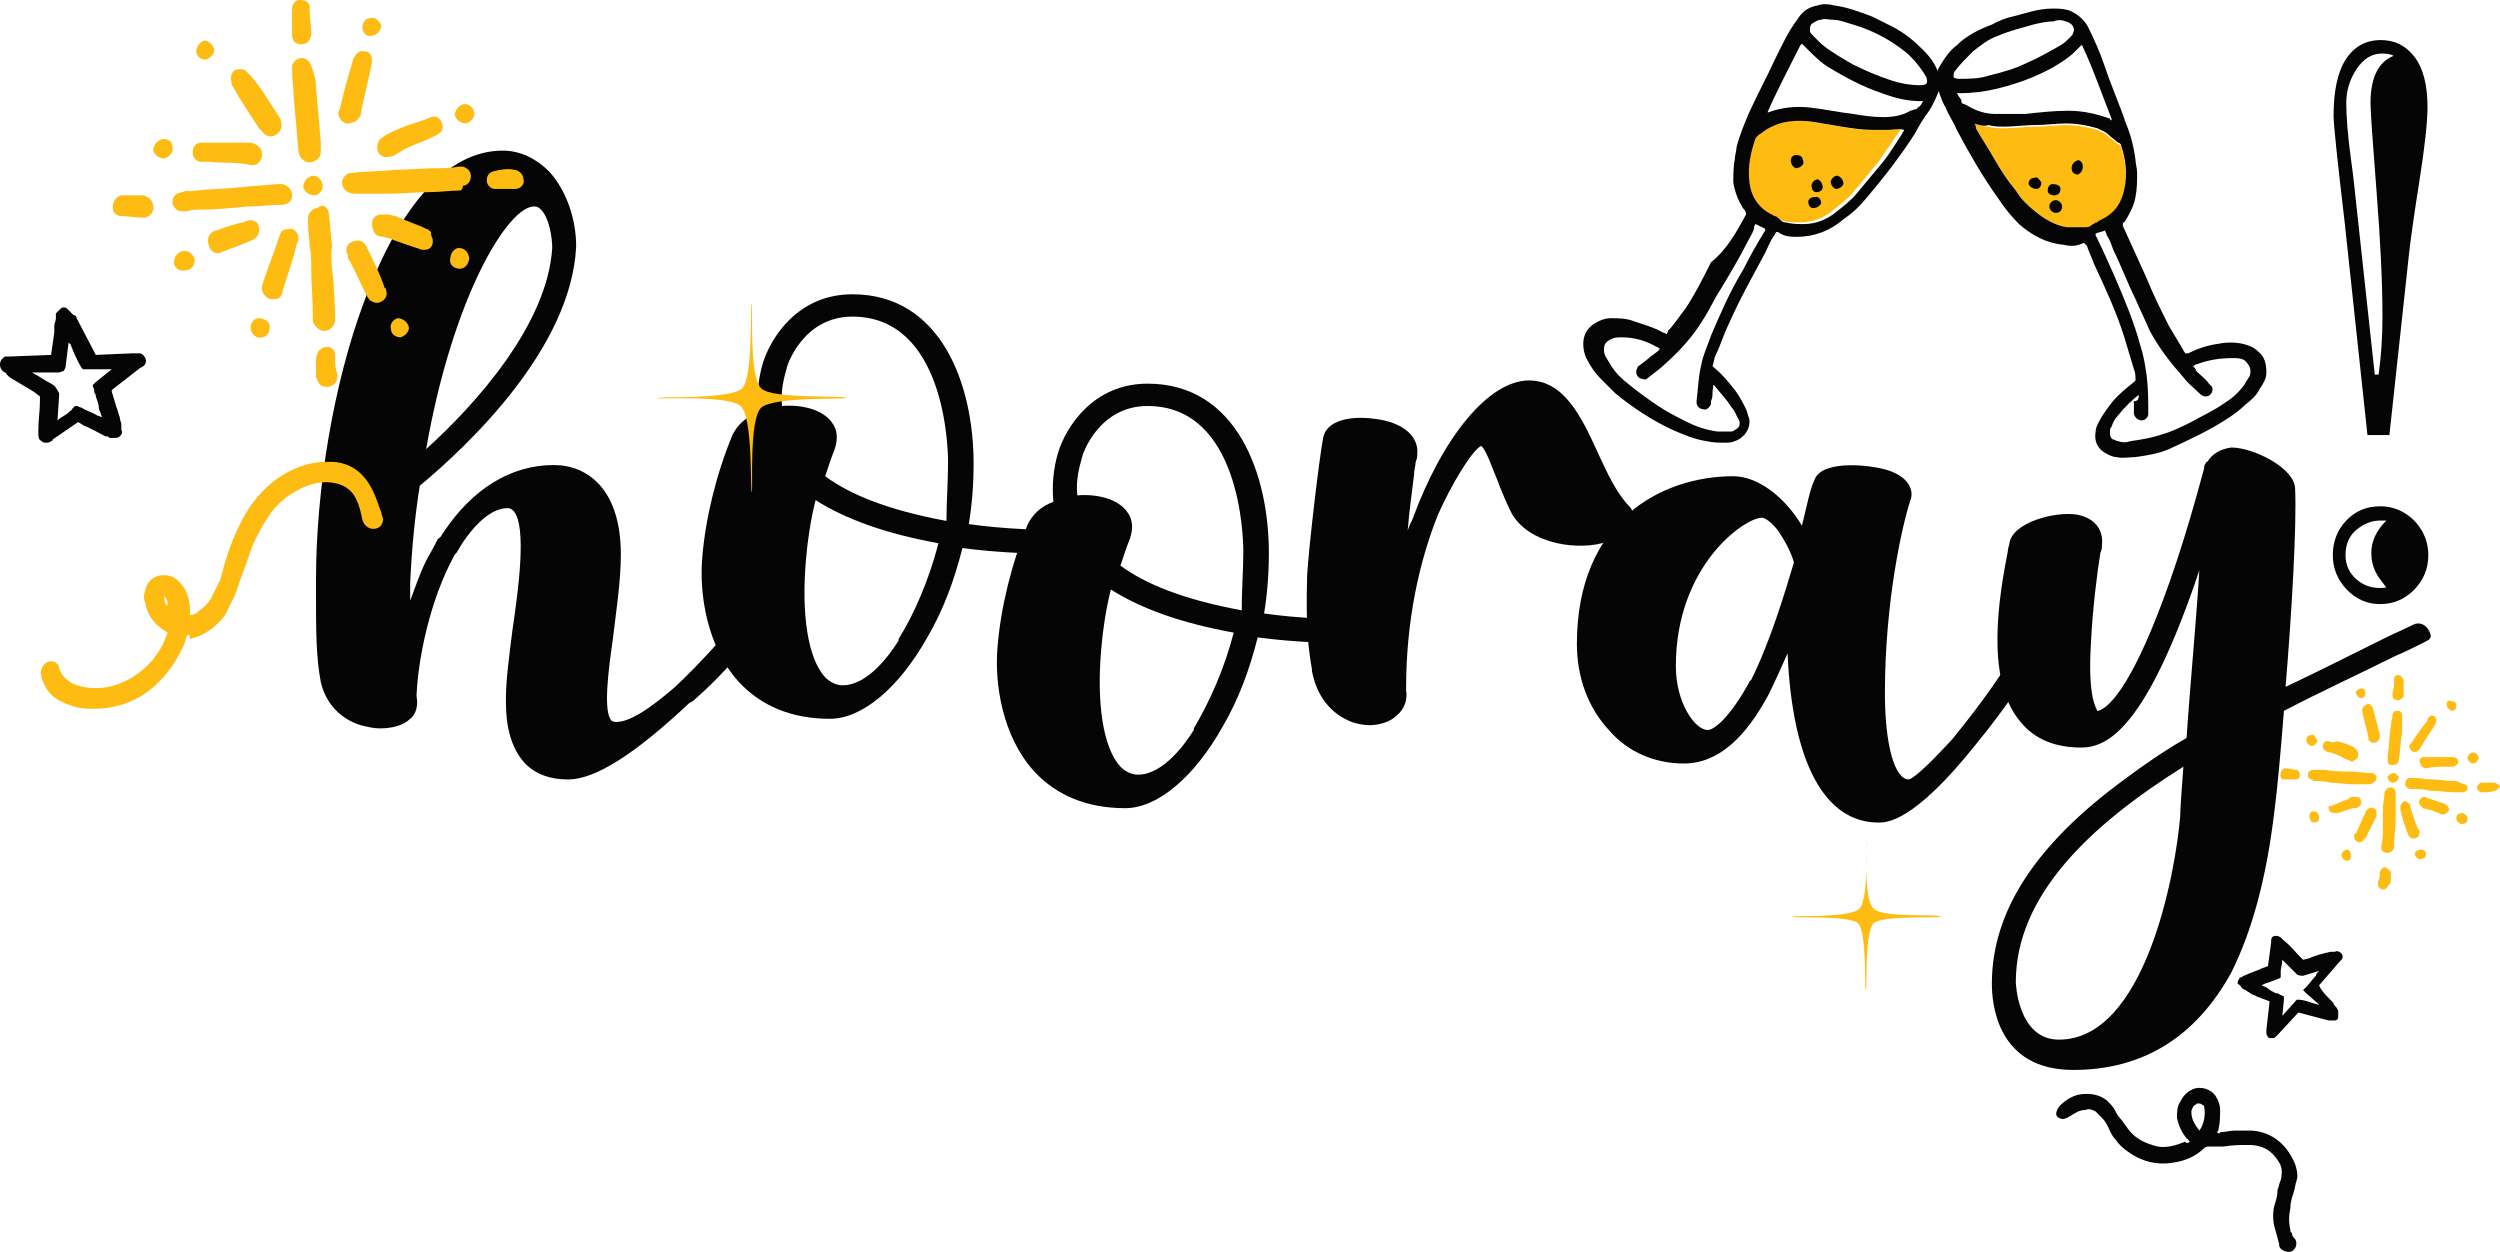 <?xml version="1.0" encoding="utf-8"?>
<!-- Generator: Adobe Illustrator 17.0.0, SVG Export Plug-In . SVG Version: 6.00 Build 0)  -->
<!DOCTYPE svg PUBLIC "-//W3C//DTD SVG 1.1//EN" "http://www.w3.org/Graphics/SVG/1.1/DTD/svg11.dtd">
<svg version="1.1" id="Layer_1" xmlns="http://www.w3.org/2000/svg" xmlns:xlink="http://www.w3.org/1999/xlink" x="0px" y="0px"
	 width="180px" height="90.136px" viewBox="10 54.932 180 90.136" enable-background="new 10 54.932 180 90.136"
	 xml:space="preserve">
<path fill="#050505" d="M65.619,99.102c-0.919,1.264-3.218,4.137-5.746,6.32l0,0l-0.23,0.115c-3.907,3.677-6.78,5.516-8.734,5.516
	c-1.264,0-2.298-0.345-3.103-1.149c-1.379-1.494-1.379-3.677-1.379-4.597c0-0.115,0-0.115,0-0.115c0-1.264,0.23-2.988,0.46-4.826
	c0.46-3.103,1.034-7.469,0.115-8.619c-0.115-0.115-0.23-0.23-0.46-0.23c-1.379,0-2.758,1.609-3.677,3.218l-0.115,0.115
	c-1.839,3.333-2.643,7.584-2.758,10.113c0,0,0,0,0,0.115c0.115,0.575,0,1.264-0.46,1.609c-0.46,0.46-1.264,0.689-2.183,0.689
	c-0.46,0-0.919-0.115-1.379-0.23c-1.494-0.46-2.528-1.609-2.873-3.103c-0.345-1.839-0.345-3.677-0.345-6.55v-0.804
	c0-6.55,1.264-14.135,3.447-19.995c2.643-7.125,6.09-10.917,9.998-10.917c1.264,0,2.413,0.575,3.333,1.494
	c1.264,1.379,1.954,3.447,1.954,5.401c-0.345,7.355-7.814,14.364-11.262,17.237c-0.345,2.183-0.575,4.482-0.689,7.01
	c0,0.345,0,0.804,0,1.264c0.345-0.919,0.689-1.954,1.149-2.873c0.23-0.46,0.46-0.804,0.689-1.264c0-0.115,0.115-0.115,0.115-0.23
	c0,0,0-0.115,0.115-0.115l0.115-0.115c0.115-0.115,0.115-0.23,0.23-0.345c2.068-3.103,4.826-4.826,7.929-4.826
	c2.413,0,4.826,1.724,4.826,6.435c0,1.954-0.345,4.137-0.575,6.09c-0.345,2.413-0.689,5.171-0.115,5.861
	c0,0,0.115,0.115,0.345,0.115c1.034,0,2.528-1.034,4.252-2.528c1.839-1.724,3.907-4.022,5.631-6.205
	c0.345-0.345,0.804-0.46,1.264-0.115C65.849,98.183,65.849,98.757,65.619,99.102z M40.682,87.266
	c3.562-3.218,8.734-8.963,9.078-14.479l0,0c0-0.804-0.23-2.183-0.804-2.758c-0.23-0.23-0.345-0.23-0.46-0.23
	C46.658,69.684,42.636,76.119,40.682,87.266z"/>
<path fill="#050505" d="M88.947,93.931c0,0.46-0.345,0.919-0.919,0.919c-3.218,0-6.205-0.115-8.734-0.46
	c-0.575,2.298-1.379,4.482-2.528,6.435c-2.068,3.677-4.712,5.861-7.01,5.861c-2.758,0-4.941-0.919-6.55-2.643
	c-2.298-2.528-2.873-6.32-2.643-8.963c0.23-2.873,1.034-6.09,2.183-8.848c0.345-0.689,0.919-1.264,1.839-1.609
	c-0.115-1.149,0-2.413,0.345-3.562c0.575-1.839,2.528-4.941,6.435-4.941c6.435,0,8.734,6.55,8.734,12.181
	c0,1.494-0.115,2.988-0.345,4.367c2.413,0.345,5.171,0.46,8.389,0.46C88.602,93.127,88.947,93.471,88.947,93.931z M78.26,88.185
	c0-1.034-0.23-10.457-6.895-10.457c-3.562,0-4.712,3.562-4.712,3.677c-0.23,0.804-0.46,1.724-0.345,2.758
	c1.379-0.115,2.873,0.23,3.562,1.149c0.46,0.575,0.46,1.264,0.23,1.954c-0.23,0.575-0.46,1.264-0.689,1.954
	c1.724,1.264,4.367,2.413,8.734,3.218C78.145,91.058,78.26,89.679,78.26,88.185z M77.57,94.046
	c-3.792-0.689-6.665-1.724-8.848-3.103c-0.345,1.379-0.575,2.873-0.689,4.252c-0.345,3.907,0.115,7.125,1.379,8.504
	c0.345,0.345,0.804,0.575,1.264,0.575c1.839,0,3.447-2.298,4.022-3.218c0,0,0,0,0-0.115C75.846,99.102,76.881,96.689,77.57,94.046z"
	/>
<path fill="#050505" d="M110.206,100.366c0,0.46-0.345,0.919-0.919,0.919c-3.218,0-6.205-0.115-8.734-0.46
	c-0.575,2.298-1.379,4.482-2.528,6.435c-2.068,3.677-4.712,5.861-7.01,5.861c-2.758,0-4.941-0.919-6.55-2.643
	c-2.298-2.528-2.873-6.32-2.643-8.963c0.23-2.873,1.034-6.09,2.183-8.848c0.345-0.689,0.919-1.264,1.839-1.609
	c-0.115-1.149,0-2.413,0.345-3.562c0.575-1.839,2.528-4.941,6.435-4.941c6.435,0,8.734,6.55,8.734,12.181
	c0,1.494-0.115,2.988-0.345,4.367c2.413,0.345,5.171,0.46,8.389,0.46C109.746,99.447,110.206,99.907,110.206,100.366z
	 M99.519,94.621c0-1.034-0.23-10.457-6.895-10.457c-3.562,0-4.712,3.562-4.712,3.677c-0.23,0.804-0.46,1.724-0.345,2.758
	c1.379-0.115,2.873,0.23,3.562,1.149c0.46,0.575,0.46,1.264,0.23,1.954c-0.23,0.575-0.46,1.264-0.689,1.954
	c1.724,1.264,4.367,2.413,8.734,3.218C99.404,97.379,99.519,96,99.519,94.621z M98.829,100.481
	c-3.792-0.689-6.665-1.724-8.848-3.103c-0.345,1.379-0.575,2.873-0.689,4.252c-0.345,3.907,0.115,7.125,1.379,8.504
	c0.345,0.345,0.804,0.575,1.264,0.575c1.839,0,3.447-2.298,4.022-3.218c0,0,0,0,0-0.115
	C97.106,105.423,98.14,103.124,98.829,100.481z"/>
<path fill="#050505" d="M125.719,93.931c-1.954,0.689-5.631,0.23-6.895-2.068c-0.345-0.689-0.689-1.494-1.034-2.413
	c-0.345-0.804-0.804-2.183-1.149-2.413c-0.689,0.345-2.183,2.873-3.103,4.941c-1.379,3.447-2.298,7.699-2.298,12.526
	c0,0,0,0,0,0.115c0.115,0.689-0.115,1.379-0.689,1.839c-0.46,0.46-1.264,0.689-1.954,0.689c-0.46,0-0.919-0.115-1.264-0.23
	c-1.494-0.575-2.528-1.839-2.873-3.677v-0.115c-0.23-1.379-0.46-2.758-0.345-6.78c0.115-1.954,0.804-7.929,1.149-9.883
	c0.23-1.264,1.954-1.609,3.677-1.379c2.068,0.23,3.218,1.264,3.103,2.528c0,0.115,0,0.345-0.115,0.575
	c0,0.23-0.115,0.575-0.115,0.919c-0.115,1.034-0.345,2.528-0.46,4.022c0.115-0.345,0.23-0.575,0.345-0.804l0,0l0,0
	c2.183-5.976,5.516-9.998,8.389-9.998c2.528,0,3.792,2.643,4.941,5.171c0.689,1.494,1.379,2.988,2.298,3.907
	c0.115,0.115,0.23,0.345,0.23,0.46C127.558,92.552,126.983,93.471,125.719,93.931z"/>
<path fill="#050505" d="M156.861,101.975c-0.46,0.919-2.413,3.907-4.597,6.55c-4.482,5.631-6.435,5.631-7.01,5.631
	c-3.907,0-6.205-4.367-6.55-12.181c-0.46,1.034-0.919,2.068-1.379,2.988c-1.609,2.988-3.562,4.941-6.09,4.941
	c-2.068,0-4.022-0.804-5.401-2.413c-1.494-1.609-2.298-3.792-2.298-6.205c0-8.848,6.09-12.066,11.262-12.066
	c1.839,0,3.792,1.609,4.941,3.562c0.345-1.379,0.575-2.643,0.919-3.333c0.575-1.494,4.367-1.034,5.516-0.575
	c1.724,0.689,1.494,1.839,1.379,2.068c-0.575,1.724-1.839,7.24-1.839,13.905c0,3.677,0.689,6.205,1.724,6.205
	c0.46-0.115,1.839-1.494,3.103-2.873c2.183-2.643,4.252-5.631,4.826-6.895c0.23-0.46,0.689-0.575,1.149-0.345
	C156.976,100.941,157.091,101.515,156.861,101.975z M139.164,95.425L139.164,95.425c-0.23-0.804-0.689-1.609-1.149-2.298
	c-0.46-0.575-0.919-0.919-1.149-0.919c-1.264,0-6.205,3.447-6.205,10.687c0,2.643,1.379,4.597,2.298,4.597
	c0.46,0,1.609-0.919,2.988-3.447c0,0,0-0.115,0.115-0.115l0,0C137.441,101.171,138.475,97.723,139.164,95.425z"/>
<path fill="#050505" d="M184.556,101.171c-0.689,0.345-1.379,0.689-2.183,1.034c-2.528,1.264-5.286,2.528-7.929,3.907
	c-0.23,2.873-0.46,5.516-0.689,7.24c-0.575,4.826-1.609,8.619-3.103,11.606c-2.528,4.597-6.32,7.01-11.377,7.01
	c-5.516,0-5.861-4.826-5.861-6.205c0-5.171,3.103-9.998,9.538-14.709c1.379-1.034,2.873-2.068,4.482-2.988
	c0.23-3.562,0.689-8.274,0.919-12.066c-3.792,11.262-6.55,12.756-8.504,12.756c-1.839,0-3.333-0.575-4.367-1.839
	c-2.643-3.103-1.494-9.308-0.919-12.296c0-0.23,0.115-0.46,0.115-0.575c0.23-1.494,3.218-2.298,4.826-2.068
	c1.264,0.23,1.954,1.034,1.839,2.183c0,0.115,0,0.345-0.115,0.575c-0.23,1.379-0.575,4.137-0.689,6.665
	c-0.23,3.907,0.46,4.597,0.46,4.712c0.23,0,1.609-0.345,3.907-5.861l0,0c1.149-2.758,2.413-6.435,3.792-11.606
	c0-0.115,0-0.23,0.115-0.345l0,0c0,0,0-0.115,0.115-0.115l0,0c0.345-0.575,0.919-0.919,1.724-1.034c1.609,0,4.597,1.494,4.597,2.988
	c0.115,2.643-0.23,8.734-0.689,14.249c2.413-1.149,4.712-2.298,7.01-3.447c0.689-0.345,1.494-0.689,2.183-1.034
	c0.46-0.23,0.919,0,1.149,0.46C185.13,100.826,185.016,100.941,184.556,101.171z M167.204,110.134
	c-6.78,4.252-12.066,9.308-12.066,15.514c0,0,0.115,4.137,3.103,4.137c6.205,0,8.389-11.951,8.734-16.088
	C166.974,113.122,167.089,111.743,167.204,110.134z"/>
<g>
	<path fill="#050505" d="M181.372,91.385c0.628,0,1.205,0.157,1.733,0.471c0.526,0.314,0.946,0.74,1.261,1.275
		c0.313,0.536,0.471,1.128,0.471,1.774c0,0.961-0.338,1.788-1.012,2.481c-0.674,0.692-1.493,1.04-2.453,1.04
		c-0.943,0-1.746-0.352-2.412-1.054c-0.665-0.701-0.998-1.524-0.998-2.467c0-0.98,0.323-1.811,0.97-2.495
		C179.578,91.727,180.392,91.385,181.372,91.385z M183.423,73.451l-1.386,12.806h-1.58l-1.636-15.273
		c-0.535-4.546-0.804-7.114-0.804-7.706c0-1.829,0.301-3.196,0.901-4.102s1.436-1.359,2.508-1.359c0.999,0,1.807,0.407,2.426,1.22
		c0.618,0.814,0.928,2.014,0.928,3.603c0,1.091-0.199,2.893-0.596,5.406C183.788,70.559,183.534,72.36,183.423,73.451z
		 M181.815,92.411h-0.443c-0.591,0-1.155,0.218-1.691,0.651c-0.536,0.434-0.804,1.049-0.804,1.844c0,0.72,0.282,1.316,0.845,1.788
		s1.261,0.652,2.093,0.541c-0.111-0.148-0.264-0.351-0.457-0.61c-0.194-0.258-0.347-0.544-0.458-0.858
		c-0.111-0.314-0.166-0.656-0.166-1.026C180.734,93.908,181.095,93.131,181.815,92.411z M180.983,81.904h0.277
		c0.185-1.33,0.277-2.716,0.277-4.158c0-2.439-0.144-5.47-0.43-9.092c-0.286-3.621-0.43-5.719-0.43-6.292
		c0-1.829,0.554-2.966,1.663-3.409c-0.166-0.111-0.452-0.166-0.858-0.166c-0.703,0-1.303,0.37-1.802,1.109
		c-0.498,0.74-0.749,1.562-0.749,2.467c0,0.462,0.028,1.04,0.083,1.733c0.056,0.694,0.139,1.442,0.25,2.246
		c0.11,0.804,0.184,1.39,0.221,1.76L180.983,81.904z"/>
</g>
<g>
	<g>
		<g>
			<path fill="#FEBB12" d="M144.91,120.362c0.689,0.689,4.826,0.345,4.826,0.575c0,0.115-4.137-0.115-4.826,0.46
				c-0.689,0.689-0.46,4.826-0.575,4.826c-0.115,0,0.115-4.252-0.575-4.826s-4.712-0.345-4.712-0.46s4.137,0.115,4.826-0.575
				c0.689-0.689,0.46-4.826,0.575-4.826C144.451,115.535,144.106,119.672,144.91,120.362z"/>
		</g>
	</g>
</g>
<g>
	<g>
		<g>
			<path fill="#FEBB12" d="M64.814,82.899c0.804,0.804,6.09,0.46,6.09,0.689c0,0.115-5.171-0.115-6.09,0.689
				c-0.919,0.804-0.575,6.09-0.689,6.09s0.115-5.401-0.804-6.205c-0.919-0.804-5.976-0.46-5.976-0.575s5.286,0.115,6.09-0.689
				c0.804-0.804,0.575-6.09,0.689-6.09S63.895,82.095,64.814,82.899z"/>
		</g>
	</g>
</g>
<path fill="#FEBB12" d="M161.113,70.948c1.034-0.46,1.609-1.149,1.839-2.298c0.23-1.034,0.115-2.068-0.23-3.103
	c0-0.115-0.115-0.23-0.23-0.23c-0.23-0.23-0.46-0.345-0.689-0.575c-0.23-0.23-0.575-0.345-0.804-0.46
	c-0.804-0.23-1.494-0.345-2.298-0.345c-0.689,0-1.379,0.115-2.183,0.115c-0.689,0-1.494,0.115-2.183,0.115
	c-0.345,0-0.804,0-1.149-0.115c-0.345,0-0.689-0.115-1.034-0.23c0.115,0.115,0.115,0.23,0.115,0.345
	c0.46,0.804,0.919,1.494,1.379,2.298c0.46,0.804,0.919,1.494,1.494,2.183c0.345,0.575,0.804,1.034,1.379,1.494
	c0.689,0.575,1.494,1.034,2.298,1.149c0.46,0,0.919,0,1.264,0c0.115,0,0.345,0,0.46-0.115c0.115-0.115,0.23-0.115,0.345-0.23
	C160.883,70.948,160.998,70.948,161.113,70.948z"/>
<path fill="#050505" d="M162.837,71.178c0.575,1.264,1.149,2.528,1.724,3.792c0.46,1.149,1.034,2.298,1.609,3.447
	c0.345,0.575,0.689,1.149,1.034,1.724c0,0.115,0.115,0.115,0.115,0.23c0.115,0,0.115,0,0.23,0c0.689-0.345,1.379-0.575,2.183-0.689
	c0.575-0.115,1.149-0.115,1.724,0c0.46,0.115,0.804,0.23,1.149,0.575c0.46,0.345,0.575,0.919,0.575,1.494
	c0,0.46-0.23,0.804-0.46,1.149c-0.23,0.46-0.575,0.804-1.034,1.149c-0.345,0.345-0.804,0.689-1.149,0.919
	c-1.379,0.919-2.873,1.609-4.367,2.298c-0.804,0.345-1.609,0.46-2.413,0.575c-0.46,0-0.919,0.115-1.379,0
	c-0.23,0-0.46-0.115-0.689-0.23c-0.689-0.345-0.919-0.919-0.804-1.609c0-0.23,0.115-0.46,0.23-0.689
	c0.23-0.46,0.575-0.919,0.919-1.379c0.46-0.575,1.034-1.034,1.609-1.494l0.115-0.115c0-0.23,0-0.575-0.115-0.804
	c-0.23-0.804-0.46-1.494-0.689-2.298c-0.575-1.839-1.379-3.562-2.183-5.286c-0.115-0.345-0.345-0.804-0.46-1.149
	c0-0.115-0.115-0.23-0.23-0.345c-0.115,0-0.115,0-0.115,0c-0.46,0.23-0.919,0.23-1.379,0.115c-1.264-0.115-2.298-0.689-3.218-1.494
	c-0.575-0.575-1.034-1.149-1.494-1.839c-1.149-1.609-2.068-3.218-2.988-4.941c-0.23-0.575-0.575-1.034-0.804-1.609
	c-0.345-0.575-0.46-1.149-0.689-1.724c0-0.115,0-0.23,0-0.345c0-0.345,0.115-0.689,0.345-1.034c0.345-0.575,0.689-1.034,1.149-1.379
	c0.689-0.689,1.609-1.149,2.528-1.494c0.46-0.23,0.919-0.46,1.494-0.575c0.919-0.23,1.839-0.575,2.873-0.575
	c0.345,0,0.689,0,1.149,0.115c0.575,0.23,1.034,0.575,1.379,1.149c0.46,0.919,0.919,1.954,1.264,2.988
	c0.46,1.379,1.034,2.643,1.494,4.022c0.345,0.804,0.575,1.724,0.689,2.643c0,0.23,0.115,0.575,0.115,0.919
	c0,0.575,0,1.149-0.115,1.724c-0.115,0.689-0.46,1.264-0.804,1.839C162.952,70.833,162.837,70.948,162.837,71.178L162.837,71.178z
	 M152.15,63.823c0.115,0.115,0.115,0.23,0.115,0.345c0.46,0.804,0.919,1.494,1.379,2.298c0.46,0.804,0.919,1.494,1.494,2.183
	c0.345,0.575,0.804,1.034,1.379,1.494c0.689,0.575,1.494,1.034,2.298,1.149c0.46,0,0.919,0,1.264,0c0.115,0,0.345,0,0.46-0.115
	c0.115-0.115,0.23-0.115,0.345-0.23c0.115,0,0.115,0,0.23-0.115c1.034-0.46,1.609-1.149,1.839-2.298
	c0.23-1.034,0.115-2.068-0.23-3.103c0-0.115-0.115-0.23-0.23-0.23c-0.23-0.23-0.46-0.345-0.689-0.575
	c-0.23-0.23-0.575-0.345-0.804-0.46c-0.804-0.23-1.494-0.345-2.298-0.345c-0.689,0-1.379,0.115-2.183,0.115
	c-0.689,0-1.494,0.115-2.183,0.115c-0.345,0-0.804,0-1.149-0.115C152.839,64.053,152.495,63.938,152.15,63.823z M163.986,83.359
	L163.986,83.359c-0.575,0.46-1.034,0.919-1.494,1.494c-0.23,0.23-0.345,0.46-0.46,0.804c-0.115,0.115-0.115,0.23-0.115,0.345
	c0,0.23,0,0.46,0.23,0.575c0.115,0,0.23,0.115,0.345,0.115c0.345,0.115,0.575,0.115,0.919,0c0.804-0.115,1.494-0.23,2.183-0.46
	c0.804-0.23,1.494-0.575,2.183-0.919c0.804-0.46,1.609-0.804,2.413-1.379c0.575-0.345,1.034-0.804,1.379-1.264
	c0.115-0.23,0.23-0.345,0.345-0.575c0.115-0.115,0.115-0.345,0.115-0.46c0-0.23-0.115-0.46-0.345-0.689s-0.575-0.23-0.919-0.23
	c-0.919,0-1.724,0.115-2.643,0.46c-0.115,0-0.115,0.115-0.23,0.115c0.115,0.115,0.23,0.23,0.23,0.345
	c0.345,0.345,0.689,0.575,0.919,0.919c0.115,0.115,0.115,0.115,0.23,0.23c0.115,0.345-0.115,0.689-0.46,0.689
	c-0.23,0-0.345-0.115-0.46-0.23c-0.345-0.345-0.804-0.689-1.149-1.149c-0.919-1.034-1.724-2.068-2.413-3.333
	c-0.345-0.804-0.689-1.494-1.034-2.298c-0.575-1.149-1.034-2.413-1.609-3.562c-0.115-0.345-0.23-0.689-0.46-1.034
	c0-0.115-0.115-0.23-0.115-0.345c-0.23,0.115-0.46,0.115-0.689,0.23v0.115c0.46,0.919,0.919,1.954,1.379,2.988
	c0.689,1.609,1.379,3.218,1.839,4.941c0.23,0.689,0.345,1.379,0.46,2.183c0.115,0.919,0.115,1.839,0.115,2.643v0.115
	c0,0.23-0.23,0.46-0.46,0.46c-0.23,0-0.46-0.115-0.575-0.46c0-0.115,0-0.115,0-0.23c0-0.23,0-0.46,0-0.689
	C163.986,83.819,163.986,83.589,163.986,83.359z M162.033,63.594c0-0.115,0-0.115,0-0.115c-0.689-1.724-1.264-3.447-2.068-5.171
	c0,0,0-0.115-0.115-0.115c-0.115,0.115-0.345,0.345-0.46,0.46c-0.46,0.46-1.034,0.804-1.609,1.149
	c-1.264,0.689-2.528,1.149-3.907,1.494c-0.919,0.23-1.839,0.345-2.758,0.345c0,0-0.115,0-0.23,0c0.115,0.115,0.115,0.23,0.23,0.345
	c0.115,0.115,0.115,0.23,0.115,0.345c0.115,0.115,0.345,0.115,0.46,0.23c0.575,0.345,1.264,0.575,1.954,0.575
	c0.689,0,1.379,0,2.183,0c1.034-0.115,2.068-0.23,3.103-0.23s2.068,0.23,2.988,0.575C161.918,63.594,162.033,63.594,162.033,63.594z
	 M150.656,60.491c0.115,0.115,0.345,0.115,0.46,0.115c0.689,0,1.379,0,2.068-0.23c0.919-0.23,1.839-0.46,2.758-0.919
	c0.804-0.345,1.609-0.804,2.413-1.264c0.23-0.115,0.46-0.345,0.689-0.575c0.115-0.115,0.23-0.23,0.23-0.345
	c0.115-0.23,0-0.46-0.115-0.575c-0.115-0.115-0.345-0.23-0.46-0.23c-0.23-0.115-0.575-0.115-0.804,0c-0.46,0-1.034,0.115-1.494,0.23
	c-0.804,0.23-1.724,0.46-2.528,0.804c-0.689,0.23-1.264,0.689-1.839,1.149c-0.46,0.46-0.919,0.919-1.264,1.379
	C150.656,60.146,150.656,60.261,150.656,60.491z"/>
<path fill="#050505" d="M159.964,66.926c0,0.23-0.115,0.46-0.345,0.575c-0.23,0-0.46-0.115-0.46-0.46c0-0.23,0.115-0.46,0.46-0.575
	C159.734,66.466,159.964,66.581,159.964,66.926z"/>
<path fill="#050505" d="M156.976,68.075c0,0.23-0.115,0.46-0.345,0.46s-0.46-0.115-0.575-0.345c0-0.23,0.115-0.46,0.46-0.46
	C156.632,67.616,156.861,67.845,156.976,68.075z"/>
<path fill="#050505" d="M158.47,69.799c0,0.23-0.115,0.46-0.46,0.46c-0.23,0-0.46-0.23-0.46-0.46c0-0.23,0.23-0.46,0.46-0.46
	S158.47,69.569,158.47,69.799z"/>
<path fill="#050505" d="M158.355,68.535c0,0.23-0.115,0.46-0.46,0.46c-0.23,0-0.46-0.115-0.46-0.345c0-0.23,0.115-0.46,0.345-0.46
	C158.125,68.19,158.355,68.305,158.355,68.535z"/>
<path fill="#FEBB12" d="M137.441,70.373c-1.034-0.46-1.494-1.264-1.609-2.413c-0.115-1.034,0.115-2.068,0.46-3.103
	c0-0.115,0.115-0.23,0.23-0.23c0.23-0.115,0.46-0.345,0.689-0.46c0.23-0.23,0.575-0.345,0.804-0.345
	c0.804-0.23,1.609-0.23,2.413-0.115c0.689,0.115,1.379,0.23,2.068,0.345c0.689,0.115,1.379,0.23,2.183,0.23c0.345,0,0.804,0,1.149,0
	c0.345,0,0.689-0.115,1.034-0.115c-0.115,0.115-0.115,0.23-0.115,0.23c-0.46,0.689-1.034,1.494-1.494,2.183
	c-0.575,0.689-1.149,1.379-1.724,2.068c-0.46,0.575-0.919,0.919-1.494,1.379c-0.689,0.575-1.494,0.919-2.413,0.919
	c-0.46,0-0.919,0-1.264-0.115c-0.115,0-0.345-0.115-0.46-0.23c-0.115-0.115-0.23-0.115-0.345-0.23
	C137.556,70.373,137.556,70.373,137.441,70.373z"/>
<g>
	<path fill="#050505" d="M135.717,70.373c0-0.23-0.115-0.345-0.23-0.46c-0.345-0.575-0.575-1.149-0.689-1.839
		c0-0.575,0-1.149,0.115-1.724c0-0.23,0.115-0.575,0.115-0.804c0.23-0.919,0.575-1.724,0.919-2.528
		c0.575-1.264,1.264-2.528,1.839-3.792c0.46-0.919,0.919-1.954,1.609-2.873c0.345-0.575,0.804-0.919,1.494-1.034
		c0.345-0.115,0.689-0.115,1.149,0c0.919,0.115,1.839,0.46,2.758,0.804c0.46,0.23,0.919,0.46,1.379,0.689
		c0.919,0.46,1.609,1.034,2.298,1.724c0.46,0.46,0.804,0.919,1.034,1.494c0.23,0.345,0.23,0.689,0.23,1.034
		c0,0.115,0,0.23-0.115,0.345c-0.23,0.575-0.46,1.149-0.804,1.609c-0.345,0.46-0.689,1.034-0.919,1.494
		c-1.034,1.609-2.183,3.103-3.447,4.597c-0.46,0.575-1.034,1.149-1.724,1.609c-0.919,0.804-2.068,1.264-3.333,1.264
		c-0.46,0-0.919,0-1.379-0.345H137.9c-0.115,0.115-0.115,0.23-0.23,0.345c-0.23,0.345-0.345,0.689-0.575,1.149
		c-0.919,1.724-1.839,3.333-2.643,5.171c-0.345,0.689-0.575,1.494-0.919,2.183c-0.115,0.23-0.115,0.46-0.23,0.804l0.115,0.115
		c0.575,0.46,1.034,1.034,1.494,1.609c0.345,0.46,0.575,0.919,0.804,1.379c0.115,0.23,0.115,0.46,0.23,0.689
		c0.115,0.689-0.345,1.379-1.034,1.609c-0.23,0.115-0.46,0.115-0.689,0.115c-0.46,0-0.919,0-1.379-0.115
		c-0.804-0.115-1.609-0.46-2.413-0.804c-1.494-0.689-2.873-1.609-4.137-2.643c-0.345-0.345-0.689-0.689-1.034-1.034
		s-0.689-0.804-0.919-1.264c-0.23-0.345-0.345-0.804-0.345-1.264c0-0.575,0.23-1.034,0.689-1.379c0.345-0.23,0.804-0.46,1.264-0.46
		c0.575,0,1.149,0,1.724,0.23c0.689,0.23,1.494,0.46,2.068,0.804c0,0,0.115,0,0.23,0.115c0.115-0.115,0.115-0.115,0.115-0.23
		c0.46-0.46,0.804-1.034,1.264-1.609c0.689-1.034,1.264-2.183,1.839-3.333C134.338,72.902,135.028,71.638,135.717,70.373
		C135.717,70.488,135.717,70.488,135.717,70.373z M145.944,64.283c-0.345,0-0.804,0-1.149,0c-0.689,0-1.494-0.115-2.183-0.23
		c-0.689-0.115-1.379-0.23-2.068-0.345c-0.804-0.115-1.609-0.115-2.413,0.115c-0.345,0.115-0.575,0.23-0.804,0.345
		c-0.23,0.115-0.46,0.345-0.689,0.46c-0.115,0.115-0.115,0.115-0.23,0.23c-0.345,1.034-0.575,1.954-0.46,3.103
		c0.115,1.149,0.689,1.954,1.609,2.413c0.115,0,0.115,0.115,0.23,0.115c0.115,0,0.23,0.115,0.345,0.23
		c0.115,0.115,0.23,0.23,0.46,0.23c0.46,0.115,0.804,0.115,1.264,0.115c0.919,0,1.724-0.345,2.413-0.919
		c0.575-0.46,1.034-0.804,1.494-1.379c0.575-0.689,1.149-1.379,1.724-2.068c0.575-0.689,1.034-1.494,1.494-2.183
		c0-0.115,0.115-0.115,0.115-0.23C146.634,64.168,146.289,64.283,145.944,64.283z M133.304,83.129c0,0.23,0,0.46-0.115,0.689
		c0,0.115,0,0.115,0,0.23c-0.115,0.23-0.345,0.46-0.575,0.345c-0.23,0-0.46-0.23-0.46-0.46v-0.115
		c0.115-0.919,0.115-1.724,0.345-2.643c0.115-0.689,0.46-1.379,0.689-2.068c0.689-1.609,1.379-3.218,2.298-4.712
		c0.46-0.919,1.034-1.954,1.609-2.873v-0.115c-0.23-0.115-0.46-0.23-0.689-0.345c-0.115,0.115-0.115,0.23-0.115,0.345
		c-0.115,0.345-0.345,0.689-0.46,0.919c-0.575,1.149-1.264,2.298-1.954,3.447c-0.46,0.689-0.804,1.494-1.264,2.183
		c-0.689,1.149-1.609,2.183-2.643,3.103c-0.345,0.345-0.804,0.689-1.264,1.034c-0.115,0.115-0.23,0.23-0.46,0.115
		c-0.345,0-0.575-0.46-0.345-0.804c0-0.115,0.115-0.115,0.23-0.23c0.345-0.23,0.689-0.575,1.034-0.804
		c0.115-0.115,0.23-0.115,0.345-0.345c-0.115,0-0.115-0.115-0.23-0.115c-0.804-0.46-1.609-0.689-2.528-0.689
		c-0.345,0-0.575,0-0.919,0.23c-0.23,0.115-0.345,0.345-0.345,0.575s0,0.345,0.115,0.575c0.115,0.23,0.23,0.345,0.345,0.575
		c0.345,0.575,0.804,1.034,1.264,1.379c0.689,0.575,1.494,1.149,2.183,1.609c0.689,0.46,1.379,0.804,2.068,1.149
		s1.379,0.575,2.183,0.689c0.345,0,0.575,0,0.919,0c0.115,0,0.23,0,0.345-0.115c0.23-0.115,0.345-0.23,0.345-0.46
		c0-0.115,0-0.23-0.115-0.345c-0.115-0.23-0.23-0.575-0.46-0.804c-0.345-0.575-0.804-1.034-1.264-1.609c0,0,0,0-0.115,0
		C133.419,82.669,133.304,82.899,133.304,83.129z M137.326,63.019c0.919-0.345,1.954-0.46,2.988-0.345
		c1.034,0.115,2.068,0.345,3.103,0.46c0.689,0.115,1.379,0.23,2.183,0.23c0.689,0,1.379-0.115,1.954-0.46
		c0.115,0,0.23-0.115,0.46-0.115c0-0.115,0.115-0.115,0.23-0.23c0.115-0.115,0.115-0.23,0.23-0.345c-0.115,0-0.115,0-0.23,0
		c-0.919,0-1.839-0.23-2.758-0.575c-1.379-0.46-2.643-1.149-3.792-1.839c-0.575-0.345-1.034-0.804-1.494-1.264
		c-0.115-0.115-0.345-0.345-0.46-0.46l-0.115,0.115c-0.804,1.609-1.724,3.333-2.413,4.941v0.115
		C137.211,63.019,137.211,63.019,137.326,63.019z M148.702,60.491c-0.345-0.575-0.689-1.034-1.149-1.494
		c-0.46-0.46-1.149-0.919-1.724-1.264c-0.804-0.46-1.609-0.804-2.413-1.034c-0.46-0.115-0.919-0.345-1.494-0.345
		c-0.23,0-0.575-0.115-0.804,0c-0.23,0-0.345,0.115-0.575,0.23c-0.23,0.115-0.23,0.345-0.23,0.575c0,0.115,0.115,0.23,0.23,0.345
		c0.23,0.23,0.345,0.345,0.575,0.575c0.689,0.575,1.494,1.034,2.298,1.494c0.919,0.46,1.724,0.804,2.758,1.149
		c0.689,0.23,1.379,0.345,2.068,0.345c0.115,0,0.345,0,0.46-0.115C148.817,60.721,148.702,60.606,148.702,60.491z"/>
	<path fill="#050505" d="M138.935,66.466c0,0.23,0.115,0.46,0.345,0.575c0.23,0,0.46-0.115,0.575-0.345
		c0-0.23-0.115-0.575-0.345-0.575C139.164,66.007,138.935,66.237,138.935,66.466z"/>
	<path fill="#050505" d="M141.808,67.96c0,0.23,0.115,0.46,0.345,0.575c0.23,0,0.46-0.115,0.575-0.345
		c0-0.23-0.115-0.46-0.345-0.575S141.922,67.73,141.808,67.96z"/>
	<path fill="#050505" d="M140.199,69.454c0,0.23,0.115,0.46,0.345,0.46s0.46-0.115,0.575-0.345c0-0.23-0.115-0.46-0.345-0.46
		C140.429,69.109,140.199,69.224,140.199,69.454z"/>
	<path fill="#050505" d="M140.429,68.305c0,0.23,0.115,0.46,0.345,0.46c0.23,0,0.46-0.115,0.46-0.345c0-0.23-0.115-0.46-0.345-0.575
		C140.658,67.845,140.429,68.075,140.429,68.305z"/>
</g>
<path fill="#FEBB12" d="M43.096,68.65c-0.689,0-1.379,0.115-2.183,0.115c-1.034,0-1.954,0.115-2.988,0.115c-0.689,0-1.494,0-2.183,0
	c-0.23,0-0.46,0-0.689-0.115c-0.46-0.23-0.575-0.804-0.23-1.149c0.115-0.115,0.23-0.23,0.46-0.23
	c1.034-0.115,2.183-0.115,3.218-0.23c1.034,0,1.954-0.115,2.988-0.115c0.46,0,1.034,0,1.494-0.115c0.115,0,0.23,0,0.345,0
	c0.345,0.115,0.575,0.345,0.575,0.689c0,0.345-0.23,0.689-0.575,0.689C43.325,68.535,43.21,68.65,43.096,68.65z"/>
<path fill="#FEBB12" d="M33.672,70.259c0.115,0.804,0.115,1.494,0.23,2.298v0.115c-0.115,0.804,0,1.724,0.115,2.528
	c0,0.804,0.115,1.609,0.115,2.528c0,0.115,0,0.23,0,0.345c-0.115,0.345-0.345,0.689-0.804,0.689c-0.345,0-0.689-0.345-0.804-0.689
	c0-0.115,0-0.345,0-0.46c0-1.149-0.115-2.298-0.115-3.333c0-0.575,0-1.149-0.115-1.609c0-0.575-0.115-1.034-0.115-1.609
	c0-0.115,0-0.345,0-0.46c0-0.345,0.345-0.689,0.689-0.689C33.213,69.569,33.558,69.799,33.672,70.259L33.672,70.259z"/>
<path fill="#FEBB12" d="M24.135,68.65c1.034-0.115,2.068-0.115,3.103-0.23c0.919-0.115,1.724-0.115,2.643-0.23
	c0.115,0,0.345,0,0.46,0c0.46,0.115,0.689,0.46,0.689,0.804c0,0.46-0.345,0.689-0.804,0.689c-0.804,0-1.609,0.115-2.413,0.115
	c-1.149,0.115-2.298,0.23-3.447,0.23c-0.345,0-0.575,0-0.919,0.115c-0.115,0-0.23,0-0.345,0c-0.345,0-0.575-0.23-0.689-0.575
	c0-0.345,0.115-0.575,0.345-0.689c0.23-0.115,0.46-0.115,0.689-0.23C23.79,68.765,23.905,68.65,24.135,68.65z"/>
<path fill="#FEBB12" d="M32.753,61.295c0.115,1.149,0.23,2.528,0.345,3.907c0,0.23,0,0.46,0,0.689c0,0.345-0.23,0.575-0.575,0.689
	c-0.345,0.115-0.575,0-0.804-0.23c-0.115-0.115-0.23-0.345-0.23-0.575c-0.115-1.264-0.23-2.643-0.345-3.907
	c0-0.575-0.115-1.264-0.115-1.839c0-0.115,0-0.23,0-0.345c0.115-0.345,0.345-0.575,0.689-0.575c0.345,0,0.575,0.23,0.689,0.575
	C32.638,60.261,32.753,60.721,32.753,61.295z"/>
<path fill="#FEBB12" d="M36.775,59.112c0,0.115,0,0.23,0,0.345c-0.23,1.264-0.575,2.413-0.804,3.677c0,0.115,0,0.23-0.115,0.23
	c-0.115,0.345-0.575,0.46-0.919,0.46c-0.345-0.115-0.575-0.46-0.575-0.689c0-0.115,0-0.23,0.115-0.345
	c0.23-1.149,0.575-2.298,0.919-3.447c0-0.115,0.115-0.345,0.23-0.46c0.115-0.23,0.46-0.345,0.689-0.23
	C36.545,58.652,36.66,58.767,36.775,59.112z"/>
<path fill="#FEBB12" d="M27.237,59.916c0.23,0,0.345,0,0.46,0.115c0.115,0.115,0.23,0.23,0.345,0.345
	c0.804,0.919,1.379,1.954,2.068,2.988c0.115,0.115,0.115,0.23,0.115,0.345c0.115,0.345,0,0.689-0.345,0.919
	c-0.345,0.23-0.689,0.115-0.919-0.115c-0.115-0.115-0.115-0.23-0.23-0.23c-0.689-1.034-1.379-2.068-1.954-3.103
	c-0.115-0.115-0.115-0.23-0.115-0.345C26.548,60.261,26.778,59.916,27.237,59.916z"/>
<path fill="#FEBB12" d="M29.765,76.464c-0.46,0.115-0.919-0.345-0.919-0.804c0-0.115,0.115-0.345,0.115-0.46
	c0.345-1.034,0.804-2.183,1.149-3.218c0-0.115,0.115-0.23,0.115-0.345c0.23-0.23,0.575-0.23,0.804-0.23
	c0.23,0.115,0.46,0.345,0.46,0.689c0,0.115,0,0.23-0.115,0.345c-0.23,1.149-0.689,2.298-1.034,3.447
	C30.34,76.234,30.11,76.464,29.765,76.464z"/>
<path fill="#FEBB12" d="M28.846,65.892c0.115,0.575-0.345,1.034-0.804,0.919c-1.034-0.23-1.954-0.115-2.988-0.23
	c-0.23,0-0.345,0-0.575,0c-0.23,0-0.46-0.115-0.575-0.46c-0.115-0.46,0.115-0.919,0.575-0.919c0.23,0,0.345,0,0.575,0
	c0.919,0,1.839,0,2.758,0c0.23,0,0.345,0,0.575,0.115C28.616,65.432,28.846,65.662,28.846,65.892z"/>
<path fill="#FEBB12" d="M41.027,63.364c0.23-0.115,0.575,0,0.689,0.23c0.23,0.345,0.23,0.804-0.23,1.034
	c-0.23,0.115-0.46,0.23-0.689,0.345c-0.575,0.23-1.264,0.46-1.839,0.804c-0.23,0.115-0.345,0.23-0.575,0.345
	c-0.23,0.115-0.46,0.115-0.689,0.115c-0.575-0.115-0.689-0.804-0.345-1.264c0.115-0.115,0.345-0.23,0.46-0.345
	c0.689-0.345,1.494-0.689,2.298-0.919C40.452,63.594,40.797,63.479,41.027,63.364z"/>
<path fill="#FEBB12" d="M37.809,75.889c0.115,0.345-0.115,0.689-0.46,0.804c-0.23,0.115-0.575,0-0.804-0.23
	c0-0.115-0.115-0.115-0.115-0.23c-0.46-0.804-0.804-1.724-1.264-2.528c-0.115-0.115-0.115-0.23-0.115-0.345
	c0-0.115-0.115-0.23-0.115-0.345c0-0.345,0.115-0.575,0.46-0.689c0.345-0.115,0.575-0.115,0.804,0.115
	c0.115,0.115,0.23,0.23,0.23,0.345c0.46,0.919,0.919,1.839,1.264,2.873C37.809,75.66,37.809,75.889,37.809,75.889z"/>
<path fill="#FEBB12" d="M41.142,72.097c0.115,0.575-0.23,0.919-0.804,0.804c-0.115,0-0.23-0.115-0.345-0.115
	c-0.689-0.23-1.379-0.46-1.954-0.689c-0.115,0-0.345-0.115-0.46-0.115c-0.345,0-0.575-0.115-0.689-0.46
	c-0.23-0.46-0.115-1.034,0.46-1.149c0.115,0,0.345,0,0.575,0s0.345,0.115,0.575,0.115c0.689,0.345,1.494,0.575,2.183,0.919
	c0.115,0,0.23,0.115,0.345,0.23C41.027,71.982,41.142,72.097,41.142,72.097z"/>
<path fill="#FEBB12" d="M25.858,73.131c-0.345,0.115-0.689-0.115-0.804-0.46c-0.115-0.345-0.115-0.689,0.115-0.919
	c0.115-0.115,0.23-0.23,0.46-0.23c0.575-0.23,1.264-0.46,1.839-0.575c0.115,0,0.23-0.115,0.345-0.115
	c0.345-0.115,0.689,0,0.804,0.345c0.115,0.345,0,0.689-0.23,0.919c-0.115,0-0.115,0.115-0.23,0.115
	C27.467,72.557,26.663,72.787,25.858,73.131L25.858,73.131z"/>
<path fill="#FEBB12" d="M32.294,55.664c0,0.575,0.115,1.149,0.115,1.609c0,0.345-0.115,0.689-0.46,0.804
	c-0.345,0.115-0.689,0-0.804-0.23c-0.115-0.23-0.115-0.23-0.115-0.345s0-0.23,0-0.345c0-0.575,0-1.149,0-1.609
	c0-0.23,0.115-0.46,0.345-0.575c0.345-0.115,0.804,0,0.919,0.345C32.294,55.435,32.294,55.549,32.294,55.664z"/>
<path fill="#FEBB12" d="M18.734,68.995h0.115c0.46,0,0.919,0,1.379,0c0.115,0,0.23,0,0.345,0.115c0.345,0.115,0.46,0.46,0.46,0.804
	c0,0.345-0.23,0.575-0.575,0.689c-0.115,0-0.115,0-0.23,0c-0.46,0-1.034-0.115-1.494-0.115c-0.23,0-0.46-0.115-0.575-0.345
	C18.044,69.569,18.274,69.109,18.734,68.995z"/>
<path fill="#FEBB12" d="M32.753,82.095c0-0.345,0-0.689,0-1.149c0-0.23,0-0.345,0.115-0.575c0.115-0.345,0.46-0.46,0.689-0.46
	c0.345,0,0.575,0.23,0.575,0.575c0,0.115,0,0.115,0,0.23c0,0.345,0,0.689,0.115,1.034c0.115,0.23,0,0.345,0,0.575
	c-0.115,0.23-0.345,0.46-0.689,0.46c-0.345,0-0.575-0.115-0.689-0.46C32.868,82.44,32.868,82.325,32.753,82.095z"/>
<path fill="#FEBB12" d="M47.118,68.535c-0.46,0-0.919,0-1.494,0c-0.345,0-0.575-0.345-0.575-0.575c0-0.345,0.115-0.575,0.46-0.689
	c0.46-0.115,1.034-0.23,1.494-0.115c0.345,0,0.689,0.345,0.689,0.689C47.807,68.19,47.462,68.535,47.118,68.535z"/>
<path fill="#FEBB12" d="M23.33,74.396c-0.46,0.115-0.804-0.23-0.804-0.575s0.23-0.689,0.575-0.804
	c0.46-0.115,0.804,0.23,0.919,0.575C24.02,74.051,23.79,74.396,23.33,74.396z"/>
<path fill="#FEBB12" d="M28.846,79.222c-0.345,0.115-0.804-0.23-0.804-0.689c0-0.345,0.23-0.689,0.575-0.689s0.804,0.23,0.804,0.575
	C29.421,78.877,29.191,79.222,28.846,79.222z"/>
<path fill="#FEBB12" d="M43.785,73.476c0,0.345-0.23,0.804-0.689,0.804c-0.345,0-0.689-0.23-0.689-0.575s0.115-0.804,0.575-0.919
	C43.44,72.787,43.67,73.017,43.785,73.476z"/>
<path fill="#FEBB12" d="M43.325,62.444c0.345-0.115,0.804,0.23,0.804,0.575c0.115,0.345-0.23,0.689-0.575,0.804
	c-0.345,0-0.689-0.23-0.804-0.575C42.751,62.904,42.981,62.559,43.325,62.444z"/>
<path fill="#FEBB12" d="M22.411,65.547c0.115,0.345-0.23,0.689-0.575,0.804c-0.345,0-0.689-0.23-0.804-0.575
	c0-0.345,0.23-0.689,0.575-0.804C22.066,64.858,22.411,65.087,22.411,65.547z"/>
<path fill="#FEBB12" d="M32.408,67.616c0.345-0.115,0.689,0.115,0.804,0.575c0.115,0.345-0.23,0.804-0.575,0.804
	c-0.345,0-0.689-0.23-0.804-0.575C31.834,68.075,32.064,67.73,32.408,67.616z"/>
<path fill="#FEBB12" d="M38.614,77.843c0.345,0,0.689,0.23,0.804,0.575c0.115,0.345-0.23,0.689-0.575,0.804
	c-0.345,0-0.689-0.23-0.689-0.575C38.039,78.303,38.269,77.958,38.614,77.843z"/>
<path fill="#FEBB12" d="M25.399,58.422c0.115,0.345-0.23,0.689-0.575,0.804c-0.345,0-0.689-0.23-0.689-0.575
	c0-0.345,0.23-0.689,0.575-0.804C24.939,57.848,25.284,58.078,25.399,58.422z"/>
<path fill="#FEBB12" d="M36.775,57.503c-0.345,0.115-0.689-0.23-0.689-0.575c0-0.345,0.23-0.689,0.575-0.689
	c0.345-0.115,0.689,0.23,0.804,0.575C37.35,57.158,37.12,57.503,36.775,57.503z"/>
<path fill="#FEBB12" d="M176.627,111.168c0.345,0,0.804,0,1.149,0.115c0.575,0,1.034,0.115,1.609,0.115c0.345,0,0.804,0,1.149,0
	c0.115,0,0.23,0,0.345-0.115c0.23-0.115,0.345-0.46,0.115-0.575c-0.115-0.115-0.115-0.115-0.23-0.115
	c-0.575,0-1.149-0.115-1.724-0.115s-1.034,0-1.609-0.115c-0.23,0-0.575,0-0.804,0h-0.115c-0.23,0-0.345,0.23-0.345,0.345
	c0,0.23,0.115,0.345,0.345,0.345C176.512,111.168,176.512,111.168,176.627,111.168z"/>
<path fill="#FEBB12" d="M181.683,111.973c0,0.46-0.115,0.804-0.115,1.149l0,0c0,0.46,0,0.919,0,1.379s0,0.919-0.115,1.379v0.115
	c0,0.23,0.23,0.345,0.46,0.345s0.345-0.115,0.46-0.345c0-0.115,0-0.115,0-0.23c0-0.575,0.115-1.264,0.115-1.839
	c0-0.345,0-0.575,0-0.919c0-0.23,0-0.575,0-0.804c0-0.115,0-0.23,0-0.23c0-0.23-0.23-0.345-0.345-0.345
	C181.913,111.628,181.798,111.743,181.683,111.973L181.683,111.973z"/>
<path fill="#FEBB12" d="M186.739,111.168c-0.575,0-1.149-0.115-1.609-0.115s-0.919-0.115-1.379-0.115c-0.115,0-0.23,0-0.23,0
	c-0.23,0-0.345,0.23-0.345,0.46c0,0.23,0.23,0.345,0.46,0.345c0.46,0,0.919,0,1.264,0.115c0.575,0,1.264,0.115,1.839,0.115
	c0.115,0,0.345,0,0.46,0h0.115c0.115,0,0.345-0.115,0.345-0.23s0-0.345-0.23-0.345c-0.115,0-0.23-0.115-0.345-0.115
	C186.969,111.168,186.854,111.168,186.739,111.168z"/>
<path fill="#FEBB12" d="M182.143,107.261c-0.115,0.575-0.115,1.379-0.23,2.068c0,0.115,0,0.23,0,0.345
	c0,0.23,0.115,0.345,0.23,0.345s0.345,0,0.46-0.115c0.115-0.115,0.115-0.23,0.115-0.23c0.115-0.689,0.115-1.379,0.23-2.068
	c0-0.345,0-0.689,0-1.034v-0.115c0-0.23-0.115-0.345-0.345-0.345c-0.23,0-0.345,0.115-0.345,0.345
	C182.258,106.572,182.143,106.916,182.143,107.261z"/>
<path fill="#FEBB12" d="M180.074,105.997v0.115c0.115,0.689,0.345,1.264,0.46,1.954v0.115c0.115,0.23,0.23,0.23,0.46,0.23
	c0.115,0,0.345-0.23,0.345-0.345c0-0.115,0-0.115,0-0.23c-0.115-0.575-0.345-1.264-0.46-1.839c0-0.115-0.115-0.115-0.115-0.23
	c-0.115-0.115-0.23-0.23-0.345-0.115C180.189,105.767,180.074,105.882,180.074,105.997z"/>
<path fill="#FEBB12" d="M185.13,106.457c-0.115,0-0.23,0-0.23,0.115c-0.115,0-0.115,0.115-0.115,0.23
	c-0.345,0.46-0.804,1.034-1.149,1.609l-0.115,0.115c-0.115,0.23,0,0.345,0.115,0.46c0.115,0.115,0.345,0.115,0.46,0l0.115-0.115
	c0.345-0.575,0.689-1.149,1.034-1.609c0-0.115,0.115-0.115,0.115-0.23C185.475,106.687,185.36,106.457,185.13,106.457z"/>
<path fill="#FEBB12" d="M183.751,115.305c0.23,0,0.46-0.115,0.46-0.46c0-0.115,0-0.115-0.115-0.23
	c-0.23-0.575-0.46-1.149-0.575-1.724c0-0.115,0-0.115-0.115-0.115c-0.115-0.115-0.23-0.23-0.345-0.115
	c-0.115,0-0.23,0.23-0.23,0.345c0,0.115,0,0.115,0,0.23c0.115,0.575,0.345,1.264,0.575,1.839
	C183.522,115.19,183.522,115.305,183.751,115.305z"/>
<path fill="#FEBB12" d="M184.211,109.674c0,0.345,0.23,0.575,0.46,0.575c0.575-0.115,1.034-0.115,1.609-0.115
	c0.115,0,0.23,0,0.345,0c0.115,0,0.23-0.115,0.345-0.23c0.115-0.23-0.115-0.46-0.345-0.46c-0.115,0-0.23,0-0.345,0
	c-0.46,0-1.034,0-1.494,0c-0.115,0-0.23,0-0.23,0C184.326,109.445,184.211,109.56,184.211,109.674z"/>
<path fill="#FEBB12" d="M177.661,108.295c-0.115,0-0.23,0-0.345,0.115c-0.115,0.115-0.115,0.46,0.115,0.575
	c0.115,0.115,0.23,0.115,0.345,0.115c0.345,0.115,0.689,0.23,1.034,0.46c0.115,0,0.23,0.115,0.345,0.115
	c0.115,0.115,0.23,0.115,0.345,0c0.345-0.115,0.345-0.46,0.23-0.689c-0.115-0.115-0.115-0.115-0.23-0.23
	c-0.345-0.23-0.804-0.345-1.264-0.46C178.006,108.41,177.891,108.41,177.661,108.295z"/>
<path fill="#FEBB12" d="M179.5,115.075c0,0.23,0,0.345,0.23,0.46c0.115,0.115,0.345,0,0.46-0.115c0,0,0-0.115,0.115-0.115
	c0.23-0.46,0.46-0.919,0.689-1.379c0-0.115,0.115-0.115,0.115-0.23s0-0.115,0-0.23c0-0.23-0.115-0.345-0.23-0.345
	c-0.115-0.115-0.345,0-0.46,0.115c0,0-0.115,0.115-0.115,0.23c-0.23,0.46-0.46,1.034-0.689,1.494
	C179.5,114.961,179.5,114.961,179.5,115.075z"/>
<path fill="#FEBB12" d="M177.661,113.007c0,0.345,0.115,0.46,0.46,0.46c0.115,0,0.115,0,0.23,0c0.345-0.115,0.689-0.23,1.034-0.345
	c0.115,0,0.115,0,0.23,0c0.115,0,0.23-0.115,0.345-0.23c0.115-0.23,0-0.575-0.23-0.575c-0.115,0-0.23,0-0.345,0
	c-0.115,0-0.23,0-0.23,0.115c-0.345,0.115-0.804,0.345-1.149,0.46c0,0-0.115,0-0.115,0.115
	C177.661,112.892,177.661,113.007,177.661,113.007z"/>
<path fill="#FEBB12" d="M185.82,113.582c0.23,0,0.345-0.115,0.46-0.23s0-0.345-0.115-0.46c-0.115,0-0.115-0.115-0.23-0.115
	c-0.345-0.115-0.689-0.23-1.034-0.345c-0.115,0-0.115,0-0.23-0.115c-0.23,0-0.345,0-0.46,0.23c-0.115,0.115,0,0.345,0.115,0.46
	c0,0,0.115,0,0.115,0.115C185.016,113.237,185.36,113.352,185.82,113.582L185.82,113.582z"/>
<path fill="#FEBB12" d="M182.373,104.159c0,0.345-0.115,0.575-0.115,0.804c0,0.23,0.115,0.345,0.23,0.345
	c0.23,0.115,0.345,0,0.46-0.115l0.115-0.115c0-0.115,0-0.115,0-0.23c0-0.345,0-0.575,0-0.919c0-0.115-0.115-0.23-0.23-0.345
	c-0.23-0.115-0.46,0-0.46,0.23C182.373,104.044,182.373,104.159,182.373,104.159z"/>
<path fill="#FEBB12" d="M189.612,111.283L189.612,111.283c-0.345,0-0.575,0-0.804,0c-0.115,0-0.115,0-0.23,0
	c-0.115,0.115-0.23,0.23-0.23,0.345c0,0.115,0.115,0.345,0.345,0.345h0.115c0.23,0,0.575,0,0.804-0.115
	c0.115,0,0.23-0.115,0.345-0.23C190.072,111.628,189.957,111.398,189.612,111.283z"/>
<path fill="#FEBB12" d="M182.143,118.408c0-0.23,0-0.345,0-0.575c0-0.115,0-0.23-0.115-0.23c-0.115-0.115-0.23-0.23-0.345-0.23
	c-0.115,0-0.23,0.115-0.345,0.345v0.115c0,0.23,0,0.345-0.115,0.575c0,0.115,0,0.23,0,0.345c0.115,0.115,0.23,0.23,0.345,0.23
	c0.115,0,0.345-0.115,0.345-0.23C182.143,118.523,182.143,118.408,182.143,118.408z"/>
<path fill="#FEBB12" d="M174.443,111.053c0.23,0,0.46,0,0.804,0c0.23,0,0.345-0.115,0.345-0.345c0-0.115-0.115-0.345-0.23-0.345
	c-0.23,0-0.575-0.115-0.804-0.115s-0.345,0.23-0.345,0.345C174.099,110.938,174.328,111.053,174.443,111.053z"/>
<path fill="#FEBB12" d="M187.199,114.271c0.23,0,0.46-0.115,0.46-0.345c0-0.23-0.115-0.345-0.345-0.46
	c-0.23,0-0.46,0.115-0.46,0.345C186.854,114.041,186.969,114.156,187.199,114.271z"/>
<path fill="#FEBB12" d="M184.211,116.799c0.23,0,0.46-0.115,0.46-0.345c0-0.23-0.115-0.345-0.345-0.345
	c-0.23,0-0.46,0.115-0.46,0.345C183.866,116.569,184.096,116.799,184.211,116.799z"/>
<path fill="#FEBB12" d="M176.282,113.696c0,0.23,0.115,0.46,0.345,0.46s0.345-0.115,0.345-0.345c0-0.23-0.115-0.46-0.345-0.46
	S176.282,113.467,176.282,113.696z"/>
<path fill="#FEBB12" d="M176.512,107.836c-0.23,0-0.46,0.115-0.46,0.345c0,0.23,0.115,0.345,0.345,0.46
	c0.23,0,0.345-0.115,0.46-0.345C176.742,108.066,176.627,107.836,176.512,107.836z"/>
<path fill="#FEBB12" d="M187.659,109.445c0,0.23,0.115,0.345,0.345,0.46c0.23,0,0.345-0.115,0.46-0.345
	c0-0.23-0.115-0.345-0.345-0.46C187.888,109.1,187.774,109.215,187.659,109.445z"/>
<path fill="#FEBB12" d="M182.373,110.594c-0.23,0-0.345,0.115-0.46,0.23c0,0.23,0.115,0.46,0.345,0.46s0.345-0.115,0.46-0.345
	C182.717,110.824,182.487,110.594,182.373,110.594z"/>
<path fill="#FEBB12" d="M179.04,116.11c-0.23,0-0.345,0.115-0.46,0.345c0,0.23,0.115,0.345,0.345,0.46
	c0.23,0,0.345-0.115,0.345-0.345C179.27,116.339,179.155,116.11,179.04,116.11z"/>
<path fill="#FEBB12" d="M186.165,105.652c0,0.23,0.115,0.345,0.345,0.46c0.23,0,0.345-0.115,0.345-0.345
	c0-0.23-0.115-0.345-0.345-0.345C186.28,105.308,186.165,105.423,186.165,105.652z"/>
<path fill="#FEBB12" d="M179.959,105.193c0.23,0,0.345-0.115,0.345-0.345c0-0.23-0.115-0.345-0.23-0.345
	c-0.23,0-0.345,0.115-0.46,0.23C179.615,104.963,179.844,105.193,179.959,105.193z"/>
<path fill="#050505" d="M167.663,137.139c-0.115-0.115-0.115-0.23-0.23-0.23c-0.345-0.46-0.575-0.919-0.689-1.494
	c0-0.46,0-0.804,0.23-1.149c0.23-0.46,0.46-0.689,0.919-0.919c0.575-0.23,1.264,0,1.609,0.46c0.23,0.345,0.345,0.689,0.345,1.034
	c0,0.46,0,0.919-0.115,1.379c0,0.115,0,0.115-0.115,0.23c0.115,0.115,0.23,0.115,0.23,0c0.345,0,0.689-0.115,1.034-0.115
	c0.46,0,0.804,0,1.264,0c1.494,0.115,2.528,1.034,3.103,2.413c0.115,0.345,0.23,0.804,0.115,1.149
	c-0.115,0.345-0.115,0.575-0.23,0.919c-0.115,0.345-0.23,0.689-0.23,1.149c-0.115,0.46-0.115,1.034,0,1.494
	c0,0.115,0,0.23,0.115,0.23c0,0.23,0.115,0.345,0.23,0.46c0.23,0.345,0,0.919-0.46,0.919c-0.23,0-0.46-0.115-0.575-0.23
	c-0.115-0.115-0.115-0.23-0.115-0.345c-0.115-0.46-0.23-0.804-0.345-1.264c-0.115-0.46-0.115-1.034,0-1.494
	c0.115-0.345,0.23-0.689,0.23-1.149c0.115-0.23,0.115-0.46,0.23-0.689c0.115-0.46,0.115-0.919-0.115-1.264
	c-0.46-0.804-1.149-1.264-2.183-1.264c-0.575,0-1.149,0-1.839,0.115c-0.345,0-0.689,0-1.034,0c-0.115,0-0.23,0-0.345,0.115
	c-0.575,0.575-1.379,0.919-2.183,1.034c-1.264,0.23-2.413-0.115-3.333-0.804c-0.345-0.23-0.689-0.575-0.919-0.919
	c-0.23-0.23-0.345-0.575-0.46-0.804s-0.23-0.46-0.46-0.689c-0.115-0.115-0.23-0.23-0.46-0.46c-0.23-0.115-0.46-0.23-0.689-0.115
	c-0.46,0-0.804,0.23-1.149,0.46c-0.115,0-0.115,0.115-0.23,0.115c-0.23,0.115-0.345,0.115-0.575,0
	c-0.23-0.115-0.23-0.345-0.115-0.575c0-0.115,0.115-0.115,0.115-0.23c0.575-0.575,1.149-0.919,1.954-0.919
	c0.575,0,1.034,0.115,1.494,0.46c0.23,0.23,0.46,0.46,0.575,0.689c0.115,0.23,0.23,0.46,0.46,0.689
	c0.115,0.115,0.23,0.345,0.345,0.46c0.575,0.919,1.379,1.264,2.298,1.494c0.689,0.115,1.379-0.115,1.954-0.345
	C167.434,137.254,167.548,137.254,167.663,137.139z M168.353,136.335c0.345-0.46,0.46-1.149,0.345-1.724c0,0,0-0.115-0.115-0.115
	c-0.115-0.115-0.23-0.115-0.345-0.115c-0.115,0-0.115,0.115-0.23,0.115c-0.115,0.115-0.23,0.345-0.23,0.46
	C167.778,135.53,168.008,135.875,168.353,136.335C168.353,136.22,168.353,136.335,168.353,136.335z"/>
<path fill="#FEBB12" d="M23.445,100.711c0,0.115-0.115,0.23-0.115,0.46c-0.689,1.609-1.724,2.988-3.218,3.907
	c-1.379,0.804-2.988,1.034-4.482,0.804c-0.46-0.115-0.804-0.23-1.264-0.46c-0.689-0.345-1.149-0.919-1.379-1.724
	c0-0.23-0.115-0.345,0-0.575c0.115-0.345,0.345-0.575,0.689-0.575c0.345,0,0.575,0.23,0.575,0.46c0.115,0.46,0.46,0.804,0.804,1.034
	c0.345,0.23,0.575,0.23,0.919,0.345c1.264,0.23,2.413,0,3.562-0.689c1.264-0.804,2.068-1.839,2.528-3.218
	c-0.115-0.115-0.23-0.115-0.345-0.23c-0.689-0.46-1.149-1.149-1.264-1.954c-0.115-0.23-0.115-0.575,0-0.804
	c0.115-0.919,1.034-1.379,1.954-1.034c0.46,0.23,0.689,0.575,0.919,0.919c0.23,0.46,0.345,0.919,0.345,1.494c0,0.115,0,0.23,0,0.345
	c0.23,0,0.46-0.115,0.575-0.23c0.345-0.23,0.689-0.575,0.919-0.919c0.23-0.46,0.46-0.919,0.689-1.379
	c0.115-0.46,0.23-0.804,0.345-1.264c0.345-1.149,0.804-2.298,1.379-3.333c0.575-1.034,1.379-1.954,2.298-2.643
	c1.149-0.804,2.298-1.264,3.677-1.264c0.115,0,0.345,0,0.46,0c1.379,0.115,2.298,0.919,2.873,2.183
	c0.23,0.46,0.345,0.919,0.575,1.494c0,0.115,0.115,0.345,0.115,0.46c0,0.46-0.345,0.689-0.689,0.689s-0.689-0.23-0.804-0.689
	c-0.115-0.575-0.23-1.034-0.46-1.494c-0.345-0.689-0.919-1.034-1.724-1.149s-1.609,0.115-2.298,0.46
	c-0.919,0.46-1.609,1.034-2.183,1.839c-0.46,0.689-0.919,1.494-1.264,2.298c-0.23,0.689-0.46,1.264-0.689,1.954
	c-0.23,0.575-0.345,1.034-0.575,1.609c-0.23,0.46-0.46,0.919-0.689,1.379c-0.575,0.804-1.494,1.494-2.528,1.724
	C23.675,100.596,23.56,100.596,23.445,100.711z M22.066,98.528c0-0.345,0-0.345-0.23-0.689v0.115
	C21.836,98.183,21.836,98.413,22.066,98.528z"/>
<path fill="#050505" d="M171.456,126.107C171.57,126.107,171.57,126.107,171.456,126.107l0.23,0.115
	c0.115,0.115,0.23,0.115,0.345,0.23c0.115,0.115,0.345,0.115,0.46,0.23c0.345,0.115,0.575,0.23,0.919,0.345l0,0l-0.23,2.068
	c0,0.115,0,0.115,0,0.23s0.115,0.345,0.23,0.345c0.115,0,0.115,0,0.23,0s0.115,0,0.23-0.115s0.115-0.115,0.23-0.23l1.379-1.494l0,0
	l2.183,0.575c0.115,0,0.115,0,0.23,0c0.115,0,0.115,0,0.23,0c0.115,0,0.23-0.115,0.23-0.23s0-0.23,0-0.345c0,0,0,0,0-0.115
	l-0.115-0.23c-0.115-0.115-0.23-0.23-0.23-0.345l-0.115-0.115l-0.115-0.115c-0.23-0.23-0.46-0.46-0.689-0.804l-0.115-0.23
	l1.494-1.724l0.115-0.115c0.115-0.115,0.115-0.345,0-0.46c-0.115-0.115-0.345-0.23-0.46-0.115h-0.115c-0.115,0-0.115,0-0.23,0
	c-0.46,0.115-1.034,0.23-1.494,0.46l-0.46,0.115l0,0l0,0l-0.23-0.23c-0.345-0.345-0.689-0.804-1.149-1.149l-0.115-0.115
	c-0.115-0.115-0.23-0.23-0.46-0.23l0,0c-0.23,0-0.345,0.115-0.345,0.345v0.115l-0.23,1.724l0,0c-0.115,0-0.23,0.115-0.345,0.115
	c-0.46,0.23-0.919,0.345-1.379,0.575c-0.115,0-0.115,0.115-0.23,0.115c-0.115,0-0.115,0.115-0.115,0.115
	c-0.115,0.115-0.115,0.23-0.115,0.345C171.341,125.877,171.341,125.992,171.456,126.107z M176.972,127.256h-0.115
	c-0.46-0.115-0.919-0.345-1.379-0.345h-0.115l-0.919,1.034l-0.115,0.115l0.115-1.149v-0.115v-0.115l-0.23-0.115
	c-0.115,0-0.115-0.115-0.23-0.115h-0.115c-0.23-0.115-0.46-0.23-0.575-0.345c-0.115-0.115-0.23-0.115-0.46-0.23l0,0l0.23-0.115
	c0.345-0.115,0.689-0.23,0.919-0.345l0,0c0.115,0,0.23-0.115,0.23-0.115l0,0l0,0c0-0.115,0-0.115,0-0.23c0,0,0,0,0-0.115l0,0v-0.115
	c0-0.23,0.115-0.46,0.115-0.804l0.919,0.919l0.115,0.115c0.115,0.115,0.345,0.115,0.46,0.115c0.345-0.115,0.804-0.23,1.149-0.345
	c-0.115,0.115-0.23,0.23-0.23,0.345c-0.23,0.23-0.46,0.575-0.689,0.804l-0.115,0.115l-0.115,0.115l0.115,0.115l0.115,0.115
	L176.972,127.256z"/>
<path fill="#050505" d="M10,81.175c0,0.23,0.115,0.46,0.345,0.575c0,0,0.115,0,0.115,0.115c0.115,0.115,0.115,0.115,0.23,0.23
	c0.575,0.345,1.149,0.689,1.724,1.034l0.46,0.345l0,0l0,0v0.345c0,0.689-0.115,1.379-0.115,2.068c0,0.115,0,0.115,0,0.23
	c0,0.23,0,0.46,0.23,0.575c0.115,0.115,0.23,0.115,0.345,0.115c0.115,0,0.23,0,0.345-0.115c0,0,0.115,0,0.115-0.115l1.839-1.264l0,0
	c0.115,0.115,0.23,0.115,0.345,0.23c0.575,0.23,1.149,0.575,1.609,0.804h0.115c0.115,0,0.115,0.115,0.23,0.115
	c0.115,0,0.23,0,0.23,0c0.23,0,0.345,0,0.46-0.115c0.115-0.115,0.23-0.23,0.115-0.46v-0.115v-0.23c0-0.23-0.115-0.345-0.115-0.575
	c-0.115-0.23-0.115-0.46-0.23-0.689c-0.115-0.345-0.23-0.804-0.345-1.149v-0.115l2.068-1.609c0.115,0,0.115-0.115,0.23-0.115
	c0.115-0.115,0.23-0.345,0.115-0.575c-0.115-0.23-0.23-0.345-0.46-0.345c-0.115,0-0.23,0-0.46,0l-2.643,0.115l0,0l-1.379-2.643
	c0-0.115-0.115-0.23-0.23-0.23c-0.345-0.345-0.345-0.345-0.46-0.46c-0.115-0.115-0.345-0.115-0.46,0
	c-0.115,0.115-0.23,0.23-0.345,0.345v0.115v0.23c0,0.23-0.115,0.345-0.115,0.575c0,0.115,0,0.115,0,0.23s0,0.115,0,0.23l-0.23,1.609
	l-2.988,0.115c-0.115,0-0.23,0-0.345,0C10.23,80.716,10,80.831,10,81.175z M13.677,82.554c-0.46-0.23-0.919-0.575-1.379-0.804
	c0.23,0,0.345,0,0.575,0c0.46,0,0.919,0,1.379,0l0,0l0.345-0.115l0.115-0.23l0.23-1.839c0,0,0,0.115,0.115,0.115
	c0.23,0.575,0.46,1.149,0.804,1.724l0.115,0.115h1.839c0.115,0,0.23,0,0.23,0l-1.149,0.919l-0.115,0.115l-0.115,0.115l0.115,0.345
	c0,0.115,0,0.23,0.115,0.345v0.115c0.115,0.345,0.23,0.575,0.23,0.919c0.115,0.23,0.115,0.345,0.23,0.575l0,0l-0.345-0.115
	c-0.345-0.23-0.804-0.345-1.149-0.575l0,0c-0.115,0-0.23-0.115-0.345-0.115l0,0h-0.115l0,0c-0.115,0.115-0.115,0.115-0.23,0.23
	c0,0,0,0.115-0.115,0.115l0,0l-0.115,0.115c-0.23,0.23-0.575,0.345-0.804,0.575l0.115-1.724c0-0.115,0-0.115,0-0.23
	C14.022,82.784,13.907,82.669,13.677,82.554z"/>
</svg>
